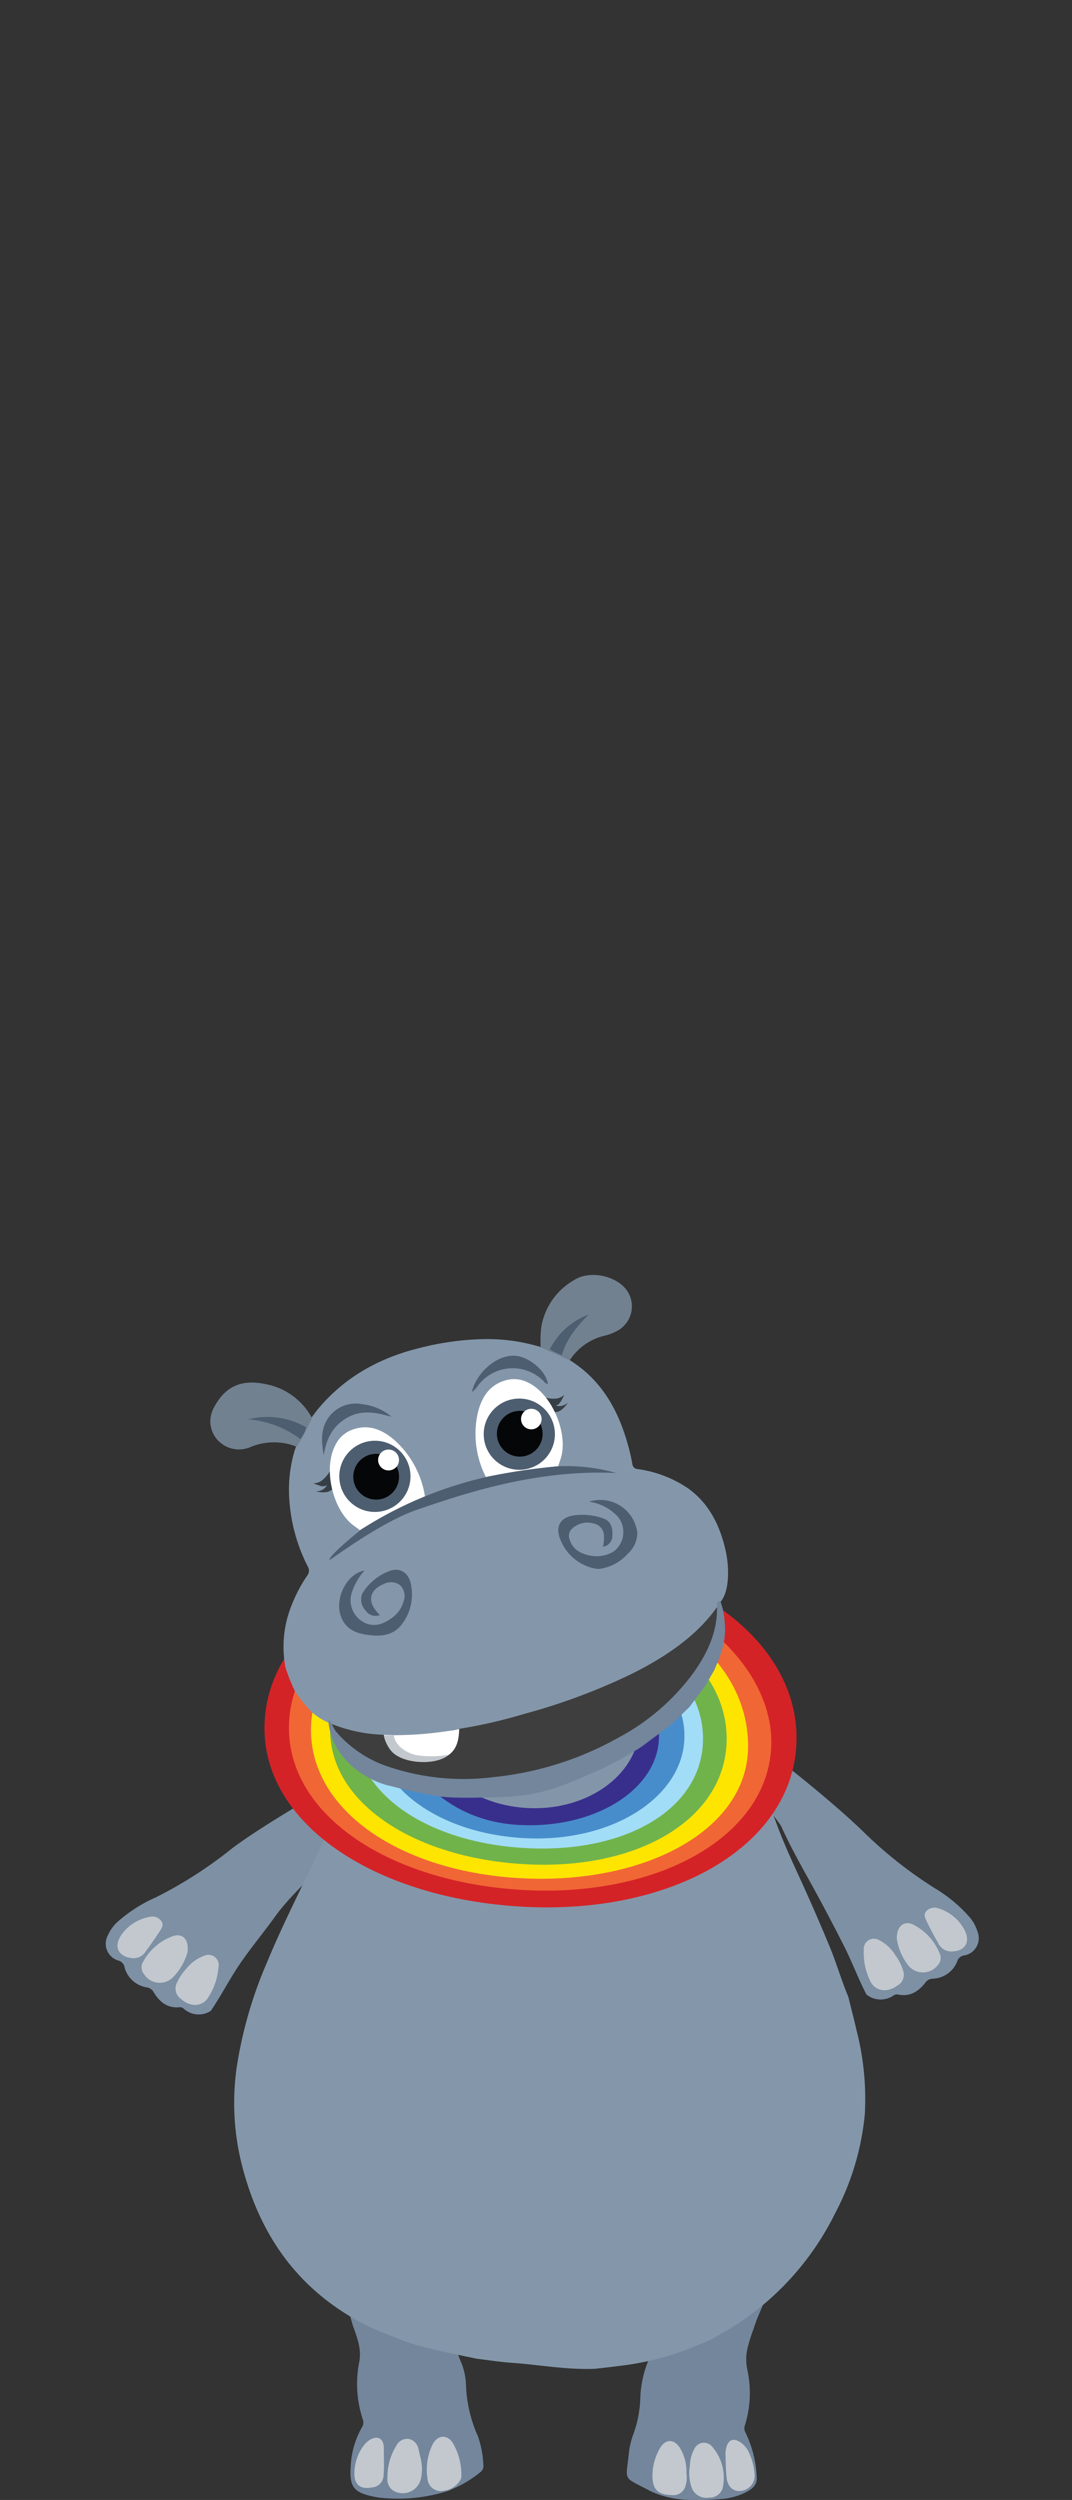 <svg id="Layer_2" data-name="Layer 2" xmlns="http://www.w3.org/2000/svg" viewBox="0 0 595.28 1387.94"><rect x="0" y="0" width="595.28" height="1387.94" fill="#333333" stroke="none"/><defs><style>.cls-1{fill:#7d90a4;}.cls-2{fill:#c2c8ce;}.cls-3{fill:#73869c;}.cls-4{fill:#8497aa;}.cls-5{fill:#d42327;}.cls-6{fill:#f16635;}.cls-7{fill:#fde500;}.cls-8{fill:#71b34b;}.cls-9{fill:#a2ddf7;}.cls-10{fill:#488dcb;}.cls-11{fill:#382f8d;}.cls-12{fill:#8396a9;}.cls-13{fill:#3e3e3e;}.cls-14{fill:#fff;}.cls-15{fill:#363e46;}.cls-16{fill:#4d5e70;}.cls-17{fill:#050607;}.cls-18{fill:#728190;}</style></defs><title>HappyHippo-landing_and_jumping-3</title><path class="cls-1" d="M424.43,1002.42c-3.92-16.31.32-20.73,9.88-23.9,13.23,10.28,33.52,27.06,45.45,38.76a237,237,0,0,0,39.28,31,80,80,0,0,1,19.4,16.14,21.6,21.6,0,0,1,4.33,7.9,9.73,9.73,0,0,1-7.48,13.33,4.69,4.69,0,0,0-3.81,3.43,15.14,15.14,0,0,1-13.58,9.46,5.2,5.2,0,0,0-4.09,2.24c-3.81,4.85-8.52,7.93-15.09,6.55a3.07,3.07,0,0,0-2.54.52,12.52,12.52,0,0,1-15.09-.59c-4.47-8.65-7.85-17.82-12.24-26.53q-7.58-15-15.64-29.81c-6.7-12.33-13.76-24.39-19.54-37.29A79.33,79.33,0,0,0,424.43,1002.42Z"/><path class="cls-2" d="M498,1076.33c-.12-7.42,4.46-10.49,9.83-7.46a30.81,30.81,0,0,1,14.11,16,5.78,5.78,0,0,1-1.23,6.21A10.46,10.46,0,0,1,506,1092.8a10.28,10.28,0,0,1-2.17-2.34A31.63,31.63,0,0,1,498,1076.33Z"/><path class="cls-2" d="M491.55,1104.92a8.58,8.58,0,0,1-8.53-5.61,35,35,0,0,1-3.36-16.67,5.67,5.67,0,0,1,5-6.27h0a5.73,5.73,0,0,1,3.55.78,22.32,22.32,0,0,1,9,8.37,27.45,27.45,0,0,1,4.21,8.28,6.93,6.93,0,0,1-3.51,8.81A11.9,11.9,0,0,1,491.55,1104.92Z"/><path class="cls-2" d="M528.61,1083.41a8.09,8.09,0,0,1-7.85-5.06c-2.23-3.75-4.18-7.69-6.17-11.58-.73-1.83-1.94-3.67-.32-5.61a6.16,6.16,0,0,1,6.45-1.8,24.74,24.74,0,0,1,13.94,10.46c.3.48.57,1,.82,1.47C539.14,1078.1,536,1083.24,528.61,1083.41Z"/><path class="cls-1" d="M184.94,1030.72c-9.2,8.21-24.33,22.23-32.46,33.69-6.53,9.11-13.87,17.8-20.1,27.16-5.4,8.12-9.83,16.8-15.33,24.83a12.34,12.34,0,0,1-15-1.19,3.06,3.06,0,0,0-2.48-.82c-6.68.6-11-3-14.21-8.31a5.22,5.22,0,0,0-3.79-2.71,15.2,15.2,0,0,1-12.37-11,4.71,4.71,0,0,0-3.37-3.87,9.73,9.73,0,0,1-6.75-12v0a9.93,9.93,0,0,1,.89-2.16,21.59,21.59,0,0,1,5.26-7.32,81.24,81.24,0,0,1,21.18-13.58,237,237,0,0,0,42.38-27.19c13.36-10.11,35.79-23.3,50.17-31.9,9.07,4.35,21.4,12.45,15.61,28.24A58.07,58.07,0,0,0,184.94,1030.72Z"/><path class="cls-2" d="M104.11,1083.76c1-7.37-3.15-11-8.85-8.58a30.76,30.76,0,0,0-15.94,14.21,5.8,5.8,0,0,0,.41,6.28A10.42,10.42,0,0,0,94,1099.36h0a10.56,10.56,0,0,0,2.63-2.22A31.65,31.65,0,0,0,104.11,1083.76Z"/><path class="cls-2" d="M106.91,1113a8.61,8.61,0,0,0,9.06-4.62,35.32,35.32,0,0,0,5.33-16.12,5.68,5.68,0,0,0-4.22-6.83,5.6,5.6,0,0,0-3.61.34,22.61,22.61,0,0,0-10,7.21,28,28,0,0,0-5.19,7.77,7,7,0,0,0,2.44,9.18A12.11,12.11,0,0,0,106.91,1113Z"/><path class="cls-2" d="M72.87,1087.08a8,8,0,0,0,8.29-4.09c2.68-3.47,5.09-7.14,7.51-10.76,1.11-1.66,2.39-3.41,1-5.55a6,6,0,0,0-6.18-2.52,24.43,24.43,0,0,0-15.09,8.71,12,12,0,0,0-1,1.34C63,1080.56,65.58,1086.09,72.87,1087.08Z"/><path class="cls-3" d="M361.58,1293.73a48.81,48.81,0,0,1,2.31-34c6.74-14.2,22.58-13.93,44.6-11.51,14.44,6.43,14.44,11.59,18,19.84,1.36,3.32-5.41,17.2-6.6,20.7-1.51,4.45-3.25,8.85-4.39,13.42a27.36,27.36,0,0,0-.54,13.3,60.39,60.39,0,0,1-1.31,31,5,5,0,0,0,.35,4.12,62.14,62.14,0,0,1,6.19,24.66c.42,4.59-2.88,6.85-6.42,8.6a35.68,35.68,0,0,1-14,3.59c-13.61,1-27.31,1.48-39.86-5.11-14.36-7.52-12.32-4.69-10.73-20.12a44.59,44.59,0,0,1,2.67-11.21,63.78,63.78,0,0,0,3.71-19.62,60.17,60.17,0,0,1,4-19.66A40,40,0,0,0,361.58,1293.73Z"/><path class="cls-2" d="M383.09,1368.76a20.43,20.43,0,0,1,2.55-9.29,5.84,5.84,0,0,1,7.78-2.74,5.9,5.9,0,0,1,1.88,1.44,26.28,26.28,0,0,1,5.88,23.63,7.61,7.61,0,0,1-7.45,4.83,8.72,8.72,0,0,1-9.56-5.29A24.69,24.69,0,0,1,383.09,1368.76Z"/><path class="cls-2" d="M362.53,1370.74a31.72,31.72,0,0,1,4.12-11.86c3-4.71,7.26-4.89,10.59-.37a25.22,25.22,0,0,1,3.93,14.48,15.58,15.58,0,0,1-.57,7.27,6.88,6.88,0,0,1-7.14,5C364.44,1385.09,361.44,1381.59,362.53,1370.74Z"/><path class="cls-2" d="M402.84,1361.68c.72-7.15,3.9-8.63,8.48-5.68a14.08,14.08,0,0,1,5,6.59,33.58,33.58,0,0,1,2.68,10.74,8.51,8.51,0,0,1-7.32,9.55h-.12c-4.32.63-7.6-2.24-8.1-7.5S403,1365.1,402.84,1361.68Z"/><path class="cls-3" d="M249.53,1382.67a91.89,91.89,0,0,1-38.51,4,21.79,21.79,0,0,1-3-.48c-11.72-2.32-14.15-5.45-13.24-17.41a47.47,47.47,0,0,1,6.24-21.22,5.11,5.11,0,0,0,.4-4.49,62.6,62.6,0,0,1-2-31.41c1.49-7.13-1-13.75-3.4-20.28-.55-1.49-7.86-28.8-8.36-30.29,1.51-22.57,25.66-21.27,32.48-21,11.51.5,29.83,2.29,35,24.34,1.07-.15-3.58,22.5-2.47,22.52a44.31,44.31,0,0,0,3.59,25,37.71,37.71,0,0,1,2.56,13.49,75.94,75.94,0,0,0,6.6,27.19,56.31,56.31,0,0,1,3,16,4.23,4.23,0,0,1-1.85,4,63.89,63.89,0,0,1-12.77,8.08"/><path class="cls-2" d="M246.59,1382.78a7.4,7.4,0,0,1-9-5.34,7.73,7.73,0,0,1-.23-1.58,31.78,31.78,0,0,1,2.79-18.62c2.83-5.58,8.27-5.89,11.46-.69a35.09,35.09,0,0,1,4.57,18.27C256.32,1377.16,252.31,1382.14,246.59,1382.78Z"/><path class="cls-2" d="M233.25,1363.56a25.06,25.06,0,0,1,.44,12.78,10.38,10.38,0,0,1-12.55,7.57,10.88,10.88,0,0,1-1.77-.61,7.39,7.39,0,0,1-4.21-7.75,32.49,32.49,0,0,1,4.86-17.64,6.77,6.77,0,0,1,6.78-3.89,6.93,6.93,0,0,1,5.63,6C232.86,1361.41,233.07,1362.77,233.25,1363.56Z"/><path class="cls-2" d="M206.38,1381c-6.15,1.21-9.7-1.57-9.58-7.8a25.91,25.91,0,0,1,5.34-15.7,12.67,12.67,0,0,1,3.19-2.92c4.43-2.66,7.79-.71,7.8,4.46s.27,9.92-.12,14.75A6.94,6.94,0,0,1,206.38,1381Z"/><g id="character"><path class="cls-4" d="M204.34,1291.44c-38.72-19.25-60.94-51-70.72-92.41a140.21,140.21,0,0,1-2.15-51.48,236.3,236.3,0,0,1,16.87-58.23c8.57-20.76,18.89-40.68,28.34-61,.74-1.61,6.3-13.54,6.49-13.72l24-47.84a46.6,46.6,0,0,1,5.78-8.47c4-4.89,9.89-27.37,13.38-25.19,25,15.78,35.17,16.2,64.37,19.89,24.84,3.15,42.34,6.09,66.82.93,31.88-6.72,27.07-9.08,41.05-22.52,1.06.45,31.93,79.12,32.3,80.1,4.73,13.22,10.91,25.85,16.65,38.67q6.9,15.36,13.33,30.92c3.7,9,6.38,18.38,10.17,27.37,1.51,6.08,3.12,12.16,4.5,18.27a153.17,153.17,0,0,1,4.71,47,146.93,146.93,0,0,1-16.52,55.1A155.8,155.8,0,0,1,403.38,1294c-3.16,1.75-6,3.45-9.07,5.15-4.33,1.77-8.67,3.6-13,5.3a156.68,156.68,0,0,1-36.76,9c-3.35.41-13.12,1.62-14.7,1.68-15.46.57-30.77-2.32-46.16-3.38-6.37-.45-12.65-1.48-19-2.23-1.1-.32-25.84-5.1-36.69-8.6C221.48,1298.68,205.81,1292.3,204.34,1291.44Z"/><path class="cls-5" d="M147,955.12c3.19-56.07,71.92-98,155.06-93.27S445.4,913.05,442.2,969.12s-68.95,94.09-152.16,89.44S143.61,1011.22,147,955.12Z"/><path class="cls-6" d="M160.56,955.59c2.92-50.84,65.13-88.91,140.6-84.61s128.08,51.56,127.13,97.29c-1,51-62.52,85.34-138,81S157.64,1006.36,160.56,955.59Z"/><path class="cls-7" d="M172.79,957c2.63-46.19,59.18-80.75,127.72-76.83s115.55,42.37,114.89,90.12c-.64,46.28-58.26,76.35-126.81,72.43S170.15,1003.14,172.79,957Z"/><path class="cls-8" d="M183.39,957.3c2.41-42.16,54-73.69,116.59-70.13s105.86,39.25,103.45,81.41-49.88,70-112.45,66.37S181,999.48,183.39,957.3Z"/><path class="cls-9" d="M196.89,957.76C198,915.42,244.33,893,299.3,896.16s93.22,35.12,91,72.16-44,60.85-99,57.67S196.05,994.85,196.89,957.76Z"/><path class="cls-10" d="M208.56,958.42c1.86-32.49,42.09-56.92,90.29-54.26s83,29.64,81.16,62-40.86,57-89.06,54.34S206.58,990.87,208.56,958.42Z"/><path class="cls-11" d="M220,958.55c-4.07-27.94,36.19-49.41,78.13-47s69.36,26.27,67.74,54.42-36.23,49.59-78.05,47.2S223.11,980,220,958.55Z"/><ellipse class="cls-12" cx="295.2" cy="956.35" rx="47.49" ry="60.01" transform="translate(-676.43 1196.52) rotate(-86.73)"/><path class="cls-13" d="M399.21,890.13a67.07,67.07,0,0,1-10.95,41.13c-11,15.44-27.2,26.66-43.56,35.68a174.79,174.79,0,0,1-68.62,21.88c-19.56,2-40.65,1.41-59.36-5.09-12.75-3-29.36-14.23-32.85-26.79,3.53-10.87,8.39-21.72,20.46-30,22.2-14.52,39.1-13.37,65.47-22,20.55-5.82,50.81-14.45,69.94-24C358.52,871.61,388.08,871.13,399.21,890.13Z"/><path class="cls-14" d="M255,959.89c-.22,5.46-.93,10.68-5.68,14.31a26.77,26.77,0,0,1-17.19,3.68c-12-.5-17.69-7.21-19-15.2a271.71,271.71,0,0,0,38.57-2.09C252.8,960.39,253.89,960.13,255,959.89Z"/><path class="cls-2" d="M218.69,963.44c.89,6.21,7.7,10.22,13.25,11.1a57.75,57.75,0,0,0,17.36-.34c-7.26,6.27-26,5.11-32.07-2.12a19.93,19.93,0,0,1-4.15-8.72Z"/><path class="cls-4" d="M318.07,756.21C334.26,767,343.15,782.77,348.36,801a119.42,119.42,0,0,1,2.79,11.79,3.07,3.07,0,0,0,3,2.83,65.21,65.21,0,0,1,28.59,11.15c11.43,8.55,17.12,20.55,20.2,34.07,1.85,8.31,2.6,22.42-3.1,28.85-11.54,18-30.53,30.36-49.19,39.68a341.12,341.12,0,0,1-59.83,22.24,273.13,273.13,0,0,1-35.71,8.19l-3.12.71a199.41,199.41,0,0,1-33,2.84l-5.61-.23A84.34,84.34,0,0,1,183.93,957a34.31,34.31,0,0,1-11.38-7,90.78,90.78,0,0,1-8.63-10.82,96.49,96.49,0,0,1-5.43-13.59A61.68,61.68,0,0,1,159.62,898a82,82,0,0,1,11-23.28,4.43,4.43,0,0,0,.21-5.17,95.64,95.64,0,0,1-10.32-39.69,76.68,76.68,0,0,1,3.11-24.56,90.59,90.59,0,0,1,3.65-9.11A98.74,98.74,0,0,1,176,783c14.91-18.28,34.65-29.2,57.32-34.69a154.63,154.63,0,0,1,37.57-4.88,101.71,101.71,0,0,1,28.84,4.27A62.19,62.19,0,0,1,318.07,756.21Z"/><path class="cls-15" d="M300.62,776c.61-.69,1.58-.24,2.47,0a17.22,17.22,0,0,0,5.35.49,7.59,7.59,0,0,0,4.84-2.11,25.22,25.22,0,0,1-1.62,3.3c-.76,1.26-1.83,2.61-3.19,2.64a6.84,6.84,0,0,0,6.95-1.72,15.42,15.42,0,0,1-3.65,4.11,6.16,6.16,0,0,1-5.24,1.14,8.17,8.17,0,0,1-2.11-1,11.35,11.35,0,0,1-3.14-2.63A4.84,4.84,0,0,1,300.62,776Z"/><path class="cls-14" d="M269.8,820a53,53,0,0,1-4.54-35.31c2.17-9.17,6.85-16.57,17.07-18.74a17,17,0,0,1,11.07,1.72c13.31,6.44,22.55,28.7,17.82,42.55-.45,1.28-.85,2.56-1.27,3.81A344,344,0,0,0,269.8,820Z"/><path class="cls-15" d="M184.4,816.1c-.92,0-1.33.9-1.83,1.65a18.22,18.22,0,0,1-3.59,4,7.77,7.77,0,0,1-5,1.74,28.88,28.88,0,0,0,3.47,1.28,4.44,4.44,0,0,0,4.21-.32,6.77,6.77,0,0,1-6.32,3.48,15.6,15.6,0,0,0,5.48.53,6.15,6.15,0,0,0,4.58-2.71,8.26,8.26,0,0,0,.84-2.25,10.64,10.64,0,0,0,.5-4A4.65,4.65,0,0,0,184.4,816.1Z"/><path class="cls-14" d="M236,830.93a53,53,0,0,0-16.87-31.34c-7.12-6.19-15.26-9.48-24.81-5.31a16.88,16.88,0,0,0-8,7.85c-7.07,13-1.68,36.42,10.29,45,1.11.79,2.16,1.58,3.23,2.39A345.42,345.42,0,0,1,236,830.93Z"/><circle class="cls-16" cx="208.18" cy="819.64" r="19.77"/><circle class="cls-16" cx="288.37" cy="796.23" r="19.77"/><circle class="cls-17" cx="208.88" cy="819.85" r="12.71"/><circle class="cls-17" cx="288.62" cy="795.99" r="12.71"/><circle class="cls-14" cx="215.77" cy="810.56" r="5.8"/><circle class="cls-14" cx="295.04" cy="787.83" r="5.71"/><path class="cls-16" d="M310,814.06a346.18,346.18,0,0,0-40.15,6A218.85,218.85,0,0,0,200.76,849c-16.5,13.27-17.7,16.19-17.93,17.1s26.91-20.22,48.34-27.77c25-8.54,65.74-22.7,111.06-20.53A101.09,101.09,0,0,0,310,814.06Z"/><path class="cls-16" d="M217.46,786.59c-8.33-2.35-16.55-4.14-24.71.53S181.12,799,179.8,808c-1.44-7.81-2-15.52,3.56-22.2A18.49,18.49,0,0,1,201,779.56,30.43,30.43,0,0,1,217.46,786.59Z"/><path class="cls-16" d="M262.08,772.68c1.84-8.85,12.23-20.43,23.69-20,7.74.32,17.5,8.34,18.47,15.67-1.33-.06-1.87-1.13-2.67-1.84a24.09,24.09,0,0,0-36.23,2.87,13,13,0,0,1-3.23,3.38Z"/><g id="ear"><path class="cls-18" d="M300.22,748a62.39,62.39,0,0,1,.5-12.14,37.22,37.22,0,0,1,18.17-25.24c8.24-5.22,21.72-2.78,28.21,4.52a15.42,15.42,0,0,1-1.5,21.75,14.82,14.82,0,0,1-3.5,2.3,26,26,0,0,1-6.27,2.34,31.67,31.67,0,0,0-19.48,13.71S309,751.86,300.22,748Z"/><path class="cls-18" d="M164.84,803.23a33.94,33.94,0,0,0-25.41,0,16.11,16.11,0,0,1-18.16-3.3,15.43,15.43,0,0,1-2.86-17.71c6.22-12.47,15.47-16.65,29.12-13.78a37,37,0,0,1,25.74,18.84A157.63,157.63,0,0,1,164.84,803.23Z"/><path class="cls-16" d="M166.77,798.92A55.9,55.9,0,0,0,137.87,788a42.73,42.73,0,0,1,32.1,4.41A15.36,15.36,0,0,1,166.77,798.92Z"/><path class="cls-16" d="M305.3,749.14a39.32,39.32,0,0,1,21.63-19.33c-6.43,6.28-12.48,13.69-14.88,22.54A39.75,39.75,0,0,1,305.3,749.14Z"/></g><path class="cls-3" d="M402.47,901.56c1.16,11.59-4.38,21.83-5.8,25.66l-5.25,9c-2.84,3.81-5.68,7.58-8.49,11.38l-9.3,9.1c-4.39,3.4-15.92,12-17.32,13a217.49,217.49,0,0,1-22.9,12.7c-20.8,9-31.45,14.36-54.08,15.22-9.27.3-26.59,1-35.7-.35a250.13,250.13,0,0,1-26.25-5.62c-10.11-1.77-33.09-12.77-35.08-36.41a1.32,1.32,0,0,1,1.34.46,32.81,32.81,0,0,0,2.86,5.52A65.11,65.11,0,0,0,216.19,981a130.75,130.75,0,0,0,57.48,5.66,178.07,178.07,0,0,0,69.54-21.84,123.74,123.74,0,0,0,41.89-36.15c8-11.28,13.68-23.48,13-37.83a1.8,1.8,0,0,1,1.56-2H400A41.26,41.26,0,0,1,402.47,901.56Z"/><path class="cls-16" d="M327.08,833.71a20.7,20.7,0,0,1,26,13.45,21.11,21.11,0,0,1,.81,3.67,15.43,15.43,0,0,1-5.21,11.7,25.57,25.57,0,0,1-14.35,8.24,10,10,0,0,1-4.29,0,26,26,0,0,1-19-16.39c-2.8-7,.28-12.09,7.76-13.08a34,34,0,0,1,16.56,1.85c3.47,1.32,4.94,4.44,4.71,9.46a6.18,6.18,0,0,1-5.23,6.14,23.14,23.14,0,0,0,.53-6.15,7,7,0,0,0-5.89-6.82,12.34,12.34,0,0,0-11.88,3,5.38,5.38,0,0,0-1.29,5.88,11.73,11.73,0,0,0,8,8,18.79,18.79,0,0,0,16.22-1.12,13.49,13.49,0,0,0,3.07-18.81,11.3,11.3,0,0,0-.8-1A27.15,27.15,0,0,0,327.08,833.71Z"/><path class="cls-16" d="M202.45,871.9a34.08,34.08,0,0,0-6.87,11.63,13.79,13.79,0,0,0,4.93,16.19c4.88,3.51,10.48,3.21,16.24-.9a16.85,16.85,0,0,0,7.45-10.1,8.14,8.14,0,0,0-2.41-8.93,8.54,8.54,0,0,0-8.69-.35c-6.65,2.6-10.77,8.82-2.16,17.22a6.53,6.53,0,0,1-7.77-2.35,8.87,8.87,0,0,1-2-9.59,30.06,30.06,0,0,1,15-12.5c6.27-2.31,11.25,1.2,12.22,8.43a27.19,27.19,0,0,1-5.81,21.83c-4.7,5.64-11.36,6.11-18,5.25-6.14-.81-11.86-2.71-14.78-9.09C185.22,888.6,191.94,873.88,202.45,871.9Z"/></g></svg>